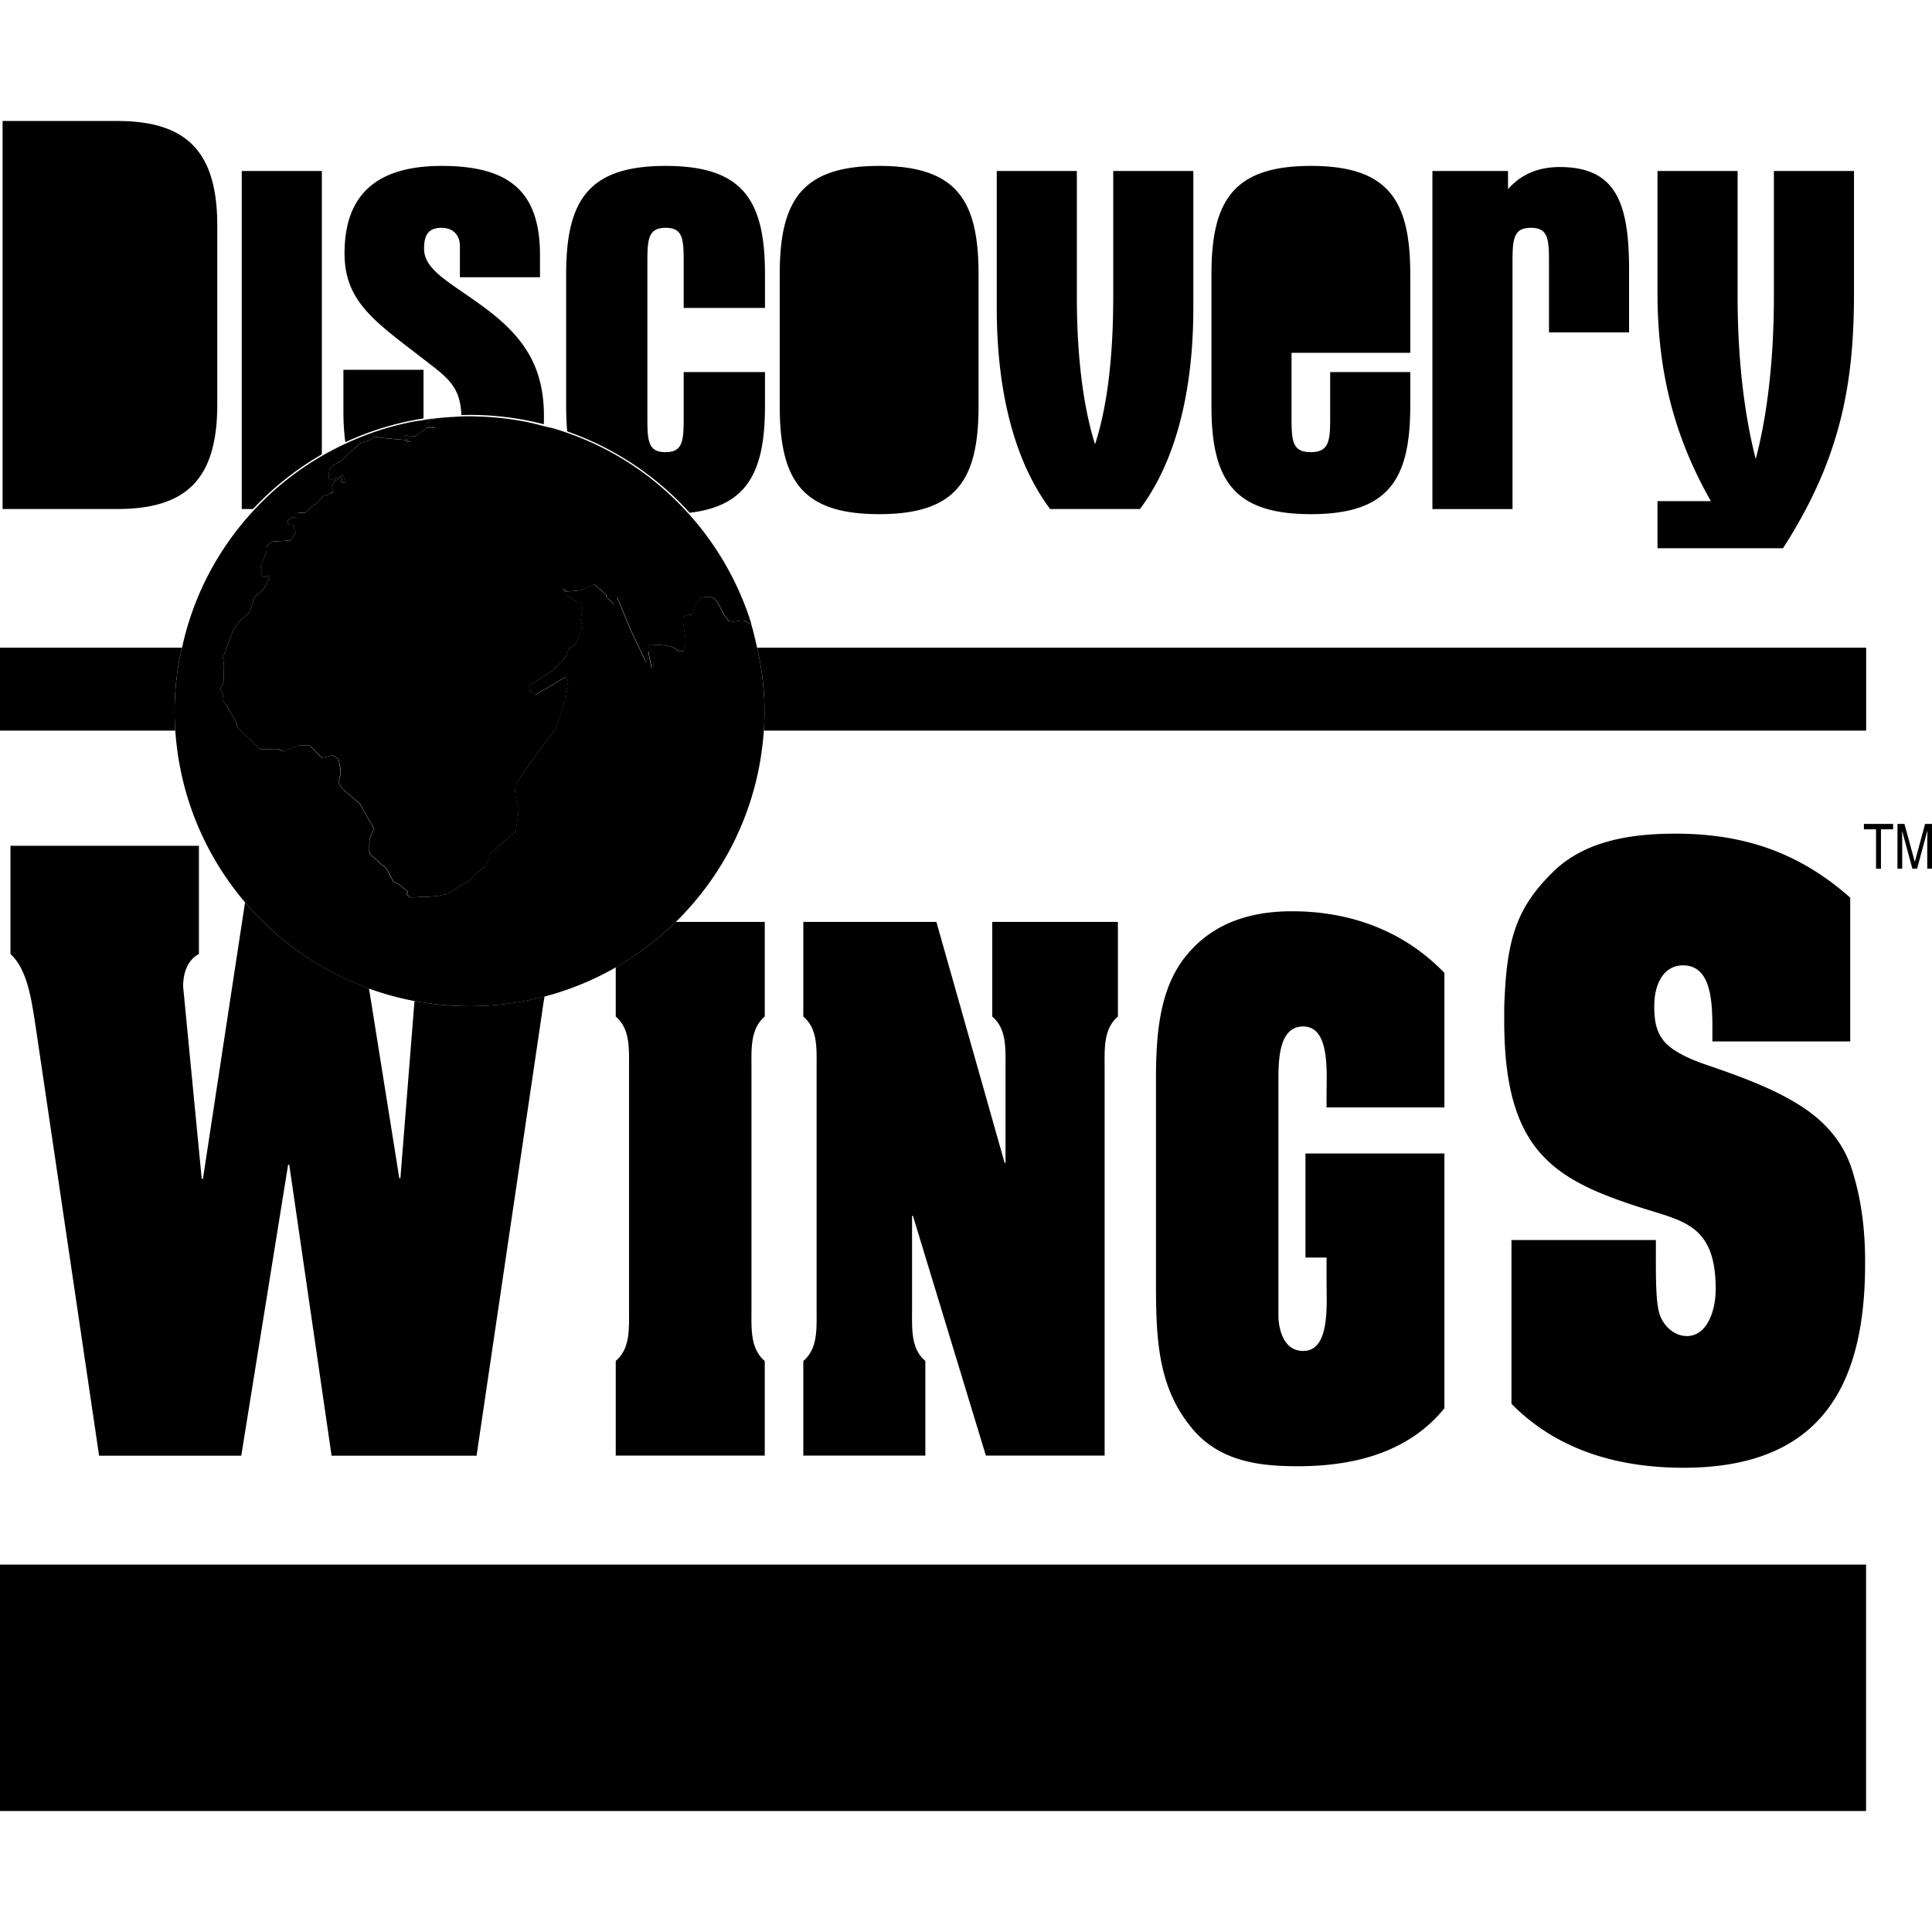 <?xml version="1.0" encoding="iso-8859-1"?><svg height="200px" viewBox="0.0 0.0 24.0 24.0" width="200px" xmlns="http://www.w3.org/2000/svg"><path animation_id="0" d="M0.032 1.503 L0.032 6.323 L1.458 6.323 C2.325 6.323 2.699 5.942 2.699 5.025 L2.699 2.802 C2.699 1.891 2.325 1.503 1.458 1.503 L0.032 1.503 M9.686 3.409 L9.686 5.039 C9.686 5.956 9.954 6.387 10.921 6.387 C11.888 6.387 12.156 5.956 12.156 5.039 L12.156 3.409 C12.156 2.491 11.888 2.061 10.921 2.061 C9.954 2.061 9.686 2.498 9.686 3.409 M13.603 5.519 C13.751 5.067 13.829 4.453 13.829 3.684 L13.829 2.124 L14.824 2.124 L14.824 3.825 C14.824 4.912 14.584 5.759 14.161 6.323 L13.045 6.323 C12.622 5.759 12.382 4.912 12.382 3.825 L12.382 2.124 L13.377 2.124 L13.377 3.684 C13.377 4.453 13.461 5.067 13.603 5.519 L13.603 5.519 M17.519 4.383 L17.519 3.409 C17.519 2.491 17.251 2.061 16.284 2.061 C15.318 2.061 15.049 2.498 15.049 3.409 L15.049 5.039 C15.049 5.956 15.318 6.387 16.284 6.387 C17.251 6.387 17.519 5.956 17.519 5.039 L17.519 4.622 L16.524 4.622 L16.524 5.18 C16.524 5.462 16.517 5.617 16.284 5.617 C16.052 5.617 16.044 5.476 16.044 5.18 L16.044 4.383 L17.519 4.383 L17.519 4.383 M18.733 2.124 L18.733 2.35 C18.874 2.188 19.079 2.075 19.376 2.075 C20.074 2.075 20.237 2.52 20.237 3.352 L20.237 4.129 L19.242 4.129 L19.242 3.268 C19.242 2.971 19.235 2.83 19.016 2.83 C18.797 2.83 18.789 2.978 18.789 3.268 L18.789 6.324 L17.794 6.324 L17.794 2.124 L18.733 2.124 M21.585 2.124 L21.585 3.677 C21.585 4.467 21.669 5.151 21.81 5.702 C21.951 5.173 22.036 4.481 22.036 3.677 L22.036 2.124 L23.031 2.124 L23.031 3.635 C23.031 4.728 22.883 5.674 22.149 6.81 L20.59 6.81 L20.59 6.225 L21.253 6.225 C20.787 5.406 20.59 4.594 20.59 3.635 L20.59 2.124 L21.585 2.124 M5.36 4.538 C5.609 4.728 5.718 4.851 5.732 5.156 C5.766 5.156 5.799 5.154 5.833 5.154 C6.152 5.154 6.46 5.194 6.755 5.27 C6.757 5.239 6.757 5.206 6.757 5.173 C6.757 4.588 6.539 4.206 6.023 3.825 C5.621 3.522 5.268 3.366 5.268 3.091 C5.268 2.914 5.324 2.83 5.487 2.83 C5.628 2.83 5.713 2.922 5.713 3.056 L5.713 3.444 L6.708 3.444 L6.708 3.169 C6.708 2.385 6.334 2.061 5.487 2.061 C4.675 2.061 4.28 2.421 4.28 3.147 C4.28 3.783 4.703 4.022 5.36 4.538 L5.36 4.538 M8.567 6.37 C9.291 6.284 9.503 5.853 9.503 5.039 L9.503 4.622 L8.493 4.622 L8.493 5.18 C8.493 5.469 8.486 5.617 8.268 5.617 C8.049 5.617 8.042 5.476 8.042 5.18 L8.042 3.267 C8.042 2.978 8.049 2.83 8.268 2.83 C8.486 2.83 8.493 2.971 8.493 3.267 L8.493 3.825 L9.503 3.825 L9.503 3.409 C9.503 2.491 9.234 2.061 8.268 2.061 C7.301 2.061 7.033 2.498 7.033 3.409 L7.033 5.039 C7.033 5.153 7.037 5.26 7.046 5.359 A3.688 3.688 0.0 0 1 8.567 6.37 L8.567 6.37" fill="black" fill-opacity="1.0" filling="0"/>
<path animation_id="1" d="M5.261 5.198 L5.261 4.594 L4.266 4.594 L4.266 5.109 C4.266 5.251 4.274 5.378 4.29 5.493 A3.65 3.65 0.0 0 1 5.261 5.198 L5.261 5.198 M3.998 5.644 L3.998 2.124 L3.003 2.124 L3.003 6.323 L3.143 6.323 A3.706 3.706 0.0 0 1 3.998 5.644 L3.998 5.644 M0.0 19.436 L23.181 19.436 L23.181 22.497 L0.0 22.497 L0.0 19.436 M9.405 8.046 A3.517 3.517 0.0 0 1 9.497 8.834 C9.497 8.916 9.494 8.996 9.489 9.076 L23.182 9.076 L23.182 8.046 L9.405 8.046 M2.169 8.834 A3.516 3.516 0.0 0 1 2.26 8.046 L0.0 8.046 L0.0 9.076 L2.177 9.076 A3.68 3.68 0.0 0 1 2.169 8.834 M23.154 10.235 L23.517 10.235 L23.517 10.302 L23.366 10.302 L23.366 10.791 L23.305 10.791 L23.305 10.302 L23.154 10.302 L23.154 10.235 M23.941 10.791 L23.941 10.463 C23.941 10.447 23.943 10.376 23.943 10.324 L23.941 10.324 L23.815 10.791 L23.756 10.791 L23.63 10.325 L23.629 10.325 C23.629 10.376 23.63 10.446 23.63 10.463 L23.63 10.791 L23.571 10.791 L23.571 10.235 L23.658 10.235 L23.786 10.705 L23.787 10.705 L23.914 10.235 L24.0 10.235 L24.0 10.791 L23.941 10.791 L23.941 10.791" fill="black" fill-opacity="1.0" filling="0"/>
<path animation_id="2" d="M1.098 2.421 L1.274 2.421 C1.606 2.421 1.62 2.555 1.62 2.872 L1.62 4.954 C1.62 5.279 1.606 5.406 1.274 5.406 L1.098 5.406 L1.098 2.421 L1.098 2.421 M11.147 5.18 C11.147 5.469 11.139 5.617 10.92 5.617 C10.702 5.617 10.695 5.476 10.695 5.18 L10.695 3.267 C10.695 2.978 10.702 2.83 10.92 2.83 C11.139 2.83 11.147 2.971 11.147 3.267 L11.147 5.18 M16.044 3.296 C16.044 2.971 16.052 2.83 16.284 2.83 C16.517 2.83 16.524 2.971 16.524 3.296 L16.524 3.613 L16.045 3.613 L16.045 3.296 L16.044 3.296" fill="black" fill-opacity="1.0" filling="0"/>
<path animation_id="3" d="M2.183 8.527 C2.175 8.628 2.169 8.731 2.169 8.834 C2.169 8.998 2.181 9.159 2.202 9.317 C2.439 11.112 3.973 12.499 5.833 12.499 C7.693 12.499 9.227 11.112 9.464 9.317 C9.485 9.159 9.497 8.998 9.497 8.834 A3.541 3.541 0.0 0 0 9.397 8.012 C9.377 7.924 9.357 7.835 9.331 7.75 A0.316 0.316 0.0 0 1 9.257 7.715 C9.191 7.693 9.126 7.737 9.06 7.715 C8.972 7.649 8.95 7.517 8.884 7.451 C8.862 7.407 8.774 7.407 8.709 7.429 C8.642 7.473 8.621 7.539 8.599 7.627 C8.576 7.649 8.511 7.627 8.489 7.671 C8.467 7.802 8.555 7.956 8.489 8.088 L8.423 8.088 C8.335 7.978 8.058 8.024 8.056 8.014 A0.045 0.045 0.0 0 1 8.057 8.021 L8.056 8.025 A0.015 0.015 0.0 0 1 8.063 8.031 L8.121 8.149 C8.123 8.153 8.124 8.157 8.124 8.161 L8.112 8.28 C8.112 8.288 8.107 8.295 8.101 8.295 C8.095 8.296 8.09 8.291 8.089 8.283 L8.05 8.085 L8.036 8.198 C8.035 8.206 8.031 8.211 8.026 8.213 C8.021 8.214 8.015 8.211 8.013 8.205 L7.831 7.821 L7.662 7.412 L7.668 7.434 A0.019 0.019 0.0 0 1 7.666 7.449 L7.633 7.496 C7.628 7.503 7.62 7.503 7.613 7.497 L7.533 7.415 A0.022 0.022 0.0 0 1 7.526 7.4 C7.526 7.394 7.529 7.389 7.532 7.386 C7.532 7.386 7.523 7.386 7.519 7.382 L7.467 7.334 L7.382 7.259 L7.224 7.331 A0.007 0.007 0.0 0 1 7.22 7.333 L7.039 7.349 A0.018 0.018 0.0 0 1 7.025 7.344 L6.993 7.312 L7.001 7.345 L7.023 7.391 L7.225 7.51 A0.022 0.022 0.0 0 1 7.235 7.53 L7.214 7.698 L7.232 7.792 A0.022 0.022 0.0 0 1 7.231 7.803 L7.196 7.901 L7.145 8.004 A0.016 0.016 0.0 0 1 7.139 8.011 L7.062 8.062 L7.041 8.141 A0.015 0.015 0.0 0 1 7.036 8.15 L6.874 8.324 L6.87 8.327 L6.578 8.514 A0.024 0.024 0.0 0 1 6.57 8.517 L6.582 8.545 A0.021 0.021 0.0 0 1 6.578 8.567 L6.57 8.577 C6.573 8.577 6.576 8.578 6.578 8.579 L6.652 8.631 L7.013 8.417 A0.015 0.015 0.0 0 1 7.028 8.416 A0.017 0.017 0.0 0 1 7.037 8.428 L7.057 8.533 A0.022 0.022 0.0 0 1 7.047 8.555 L7.035 8.563 L7.013 8.71 L7.012 8.713 L6.898 9.053 A0.014 0.014 0.0 0 1 6.896 9.058 L6.537 9.545 L6.392 9.761 L6.402 9.893 L6.443 10.059 L6.443 10.063 L6.408 10.322 A0.015 0.015 0.0 0 1 6.403 10.331 L6.089 10.604 L6.045 10.75 A0.013 0.013 0.0 0 1 6.04 10.756 L5.888 10.868 L5.852 10.925 C5.851 10.926 5.85 10.928 5.848 10.929 L5.55 11.106 A0.022 0.022 0.0 0 1 5.544 11.108 L5.427 11.133 L5.424 11.134 L5.106 11.148 A0.025 0.025 0.0 0 1 5.091 11.144 L5.054 11.111 C5.051 11.108 5.051 11.105 5.052 11.102 L5.066 11.077 L4.965 10.993 L4.89 10.955 A0.015 0.015 0.0 0 1 4.883 10.949 L4.8 10.791 L4.602 10.618 A0.013 0.013 0.0 0 1 4.597 10.611 L4.587 10.576 A0.007 0.007 0.0 0 1 4.586 10.573 L4.589 10.421 L4.59 10.417 L4.646 10.295 L4.502 10.049 L4.5 10.046 L4.494 10.027 L4.469 9.987 L4.399 9.924 L4.255 9.801 A0.017 0.017 0.0 0 1 4.251 9.796 L4.206 9.725 A0.016 0.016 0.0 0 1 4.204 9.713 L4.232 9.608 L4.225 9.535 L4.204 9.428 L4.129 9.384 L4.004 9.412 A0.019 0.019 0.0 0 1 3.987 9.406 L3.849 9.263 A16.184 16.184 0.0 0 1 3.767 9.259 L3.72 9.258 A0.911 0.911 0.0 0 1 3.688 9.267 L3.522 9.333 A0.013 0.013 0.0 0 1 3.512 9.333 L3.451 9.304 L3.237 9.308 A0.013 0.013 0.0 0 1 3.227 9.303 L3.024 9.108 L2.956 9.042 A0.024 0.024 0.0 0 1 2.95 9.033 L2.927 8.955 L2.848 8.825 L2.846 8.823 L2.827 8.779 L2.781 8.725 A0.023 0.023 0.0 0 1 2.776 8.712 L2.773 8.676 C2.773 8.673 2.773 8.671 2.773 8.669 L2.779 8.644 L2.741 8.567 C2.738 8.561 2.737 8.553 2.74 8.548 L2.776 8.48 L2.783 8.273 L2.771 8.171 A0.021 0.021 0.0 0 1 2.773 8.161 L2.893 7.836 L2.895 7.833 L2.962 7.729 A0.01 0.01 0.0 0 1 2.965 7.726 L3.099 7.609 L3.16 7.421 A0.017 0.017 0.0 0 1 3.166 7.412 L3.283 7.308 L3.334 7.203 A0.016 0.016 0.0 0 1 3.341 7.195 L3.353 7.188 L3.331 7.15 L3.297 7.167 C3.293 7.168 3.29 7.169 3.288 7.168 L3.242 7.152 C3.236 7.15 3.233 7.142 3.236 7.133 L3.258 7.058 L3.244 7.051 C3.239 7.048 3.237 7.04 3.24 7.032 L3.311 6.852 L3.314 6.791 A0.024 0.024 0.0 0 1 3.322 6.776 L3.373 6.732 A0.02 0.02 0.0 0 1 3.382 6.728 L3.611 6.713 L3.674 6.614 L3.645 6.544 C3.643 6.538 3.644 6.532 3.649 6.526 L3.651 6.523 L3.586 6.513 C3.582 6.512 3.579 6.509 3.578 6.504 L3.574 6.474 C3.573 6.466 3.578 6.458 3.585 6.454 L3.637 6.425 A0.02 0.02 0.0 0 1 3.645 6.423 L3.696 6.423 L3.697 6.389 A0.022 0.022 0.0 0 1 3.717 6.37 L3.792 6.37 L3.891 6.278 A0.031 0.031 0.0 0 1 3.896 6.275 L3.924 6.259 L4.016 6.161 A0.024 0.024 0.0 0 1 4.027 6.155 L4.081 6.143 L4.105 6.124 A0.019 0.019 0.0 0 1 4.123 6.119 L4.131 6.122 L4.138 6.078 L4.127 6.056 A0.011 0.011 0.0 0 1 4.127 6.048 L4.145 5.989 A0.021 0.021 0.0 0 1 4.154 5.978 L4.232 5.933 C4.238 5.929 4.245 5.929 4.249 5.931 C4.254 5.934 4.255 5.94 4.253 5.945 L4.236 5.981 L4.252 5.987 C4.256 5.988 4.259 5.991 4.259 5.994 A0.028 0.028 0.0 0 1 4.265 5.993 L4.3 5.989 L4.302 5.981 L4.257 5.893 L4.256 5.894 A0.021 0.021 0.0 0 1 4.247 5.903 L4.147 5.96 C4.142 5.963 4.137 5.964 4.133 5.962 L4.079 5.945 A0.009 0.009 0.0 0 1 4.072 5.937 C4.071 5.934 4.073 5.93 4.077 5.926 L4.098 5.903 L4.09 5.897 A0.009 0.009 0.0 0 1 4.085 5.888 L4.095 5.823 A0.018 0.018 0.0 0 1 4.103 5.812 L4.184 5.753 A0.015 0.015 0.0 0 1 4.188 5.75 L4.244 5.726 C4.243 5.723 4.245 5.718 4.249 5.714 L4.433 5.541 L4.489 5.497 A0.022 0.022 0.0 0 1 4.498 5.493 L4.582 5.473 L4.655 5.428 A0.024 0.024 0.0 0 1 4.67 5.425 L4.758 5.441 L5.049 5.466 C5.055 5.467 5.059 5.47 5.06 5.474 C5.062 5.478 5.06 5.482 5.056 5.486 L5.048 5.491 L5.104 5.481 L5.025 5.433 C5.019 5.43 5.018 5.425 5.022 5.42 C5.025 5.415 5.032 5.412 5.039 5.412 L5.162 5.417 L5.303 5.316 A0.022 0.022 0.0 0 1 5.315 5.312 L5.414 5.312 L5.319 5.287 C5.312 5.285 5.308 5.28 5.31 5.275 L5.324 5.239 A0.012 0.012 0.0 0 1 5.328 5.235 L5.327 5.235 C5.321 5.233 5.317 5.228 5.318 5.224 C5.319 5.219 5.325 5.215 5.332 5.214 L5.393 5.208 L5.373 5.2 C5.325 5.206 5.279 5.215 5.232 5.223 C5.197 5.228 5.161 5.232 5.127 5.239 A3.551 3.551 0.0 0 0 4.378 5.473 A3.643 3.643 0.0 0 0 3.484 6.024 A3.68 3.68 0.0 0 0 2.611 7.096 A3.622 3.622 0.0 0 0 2.269 8.011 A3.481 3.481 0.0 0 0 2.183 8.527 L2.183 8.527" fill="black" fill-opacity="1.0" filling="0"/>
<path animation_id="4" d="M5.331 5.215 C5.324 5.216 5.318 5.22 5.317 5.224 C5.316 5.229 5.319 5.233 5.326 5.235 L5.327 5.235 A0.012 0.012 0.0 0 0 5.323 5.239 L5.309 5.275 C5.307 5.281 5.311 5.286 5.318 5.288 L5.413 5.313 L5.314 5.313 A0.019 0.019 0.0 0 0 5.302 5.317 L5.161 5.418 L5.038 5.413 C5.031 5.413 5.024 5.416 5.02 5.421 C5.017 5.426 5.018 5.431 5.023 5.434 L5.103 5.482 L5.047 5.492 L5.054 5.486 C5.059 5.483 5.061 5.479 5.059 5.475 C5.058 5.471 5.053 5.468 5.048 5.467 L4.757 5.442 L4.669 5.426 A0.024 0.024 0.0 0 0 4.654 5.429 L4.581 5.473 L4.497 5.494 A0.019 0.019 0.0 0 0 4.488 5.498 L4.432 5.542 L4.248 5.715 C4.244 5.719 4.242 5.723 4.243 5.727 L4.187 5.751 L4.183 5.754 L4.101 5.812 A0.02 0.02 0.0 0 0 4.094 5.824 L4.084 5.889 C4.084 5.893 4.085 5.897 4.089 5.898 L4.097 5.903 L4.076 5.927 C4.072 5.93 4.07 5.934 4.071 5.938 C4.071 5.942 4.074 5.945 4.077 5.946 L4.132 5.963 C4.136 5.964 4.141 5.963 4.146 5.961 L4.246 5.904 C4.25 5.902 4.254 5.898 4.255 5.894 L4.256 5.893 L4.301 5.982 L4.299 5.99 L4.264 5.994 L4.258 5.995 A0.009 0.009 0.0 0 0 4.251 5.987 L4.235 5.982 L4.252 5.946 C4.254 5.94 4.253 5.935 4.248 5.932 C4.244 5.929 4.237 5.93 4.231 5.933 L4.153 5.979 A0.019 0.019 0.0 0 0 4.144 5.99 L4.125 6.048 C4.125 6.052 4.125 6.055 4.126 6.057 L4.137 6.079 L4.13 6.123 L4.122 6.12 A0.019 0.019 0.0 0 0 4.104 6.124 L4.08 6.144 L4.026 6.155 A0.02 0.02 0.0 0 0 4.015 6.162 L3.923 6.26 L3.895 6.276 L3.89 6.278 L3.791 6.371 L3.716 6.371 A0.022 0.022 0.0 0 0 3.696 6.39 L3.695 6.423 L3.644 6.424 A0.02 0.02 0.0 0 0 3.636 6.426 L3.584 6.454 C3.577 6.459 3.572 6.467 3.573 6.474 L3.577 6.505 C3.577 6.51 3.581 6.513 3.585 6.514 L3.65 6.524 L3.648 6.527 C3.643 6.532 3.642 6.539 3.644 6.544 L3.673 6.615 L3.61 6.713 L3.381 6.729 A0.012 0.012 0.0 0 0 3.373 6.733 L3.322 6.776 A0.022 0.022 0.0 0 0 3.314 6.792 L3.31 6.853 L3.239 7.032 C3.236 7.04 3.238 7.048 3.244 7.051 L3.257 7.059 L3.235 7.134 C3.233 7.142 3.236 7.15 3.242 7.153 L3.287 7.168 A0.012 0.012 0.0 0 0 3.296 7.168 L3.331 7.15 L3.353 7.188 L3.341 7.195 A0.022 0.022 0.0 0 0 3.334 7.203 L3.283 7.308 L3.166 7.412 A0.023 0.023 0.0 0 0 3.16 7.421 L3.099 7.609 L2.965 7.726 L2.962 7.729 L2.895 7.833 A0.012 0.012 0.0 0 0 2.893 7.836 L2.773 8.161 A0.022 0.022 0.0 0 0 2.771 8.171 L2.783 8.273 L2.776 8.481 L2.74 8.549 C2.737 8.554 2.738 8.562 2.741 8.568 L2.779 8.645 L2.773 8.67 C2.773 8.672 2.773 8.674 2.773 8.676 L2.776 8.713 A0.022 0.022 0.0 0 0 2.781 8.726 L2.828 8.779 L2.847 8.824 L2.848 8.826 L2.928 8.955 L2.951 9.034 C2.952 9.037 2.954 9.041 2.956 9.043 L3.024 9.109 L3.227 9.304 A0.016 0.016 0.0 0 0 3.237 9.308 L3.454 9.303 L3.514 9.332 A0.014 0.014 0.0 0 0 3.524 9.333 L3.691 9.267 L3.723 9.258 L3.77 9.259 L3.851 9.262 L3.99 9.406 C3.994 9.41 4.001 9.413 4.006 9.412 L4.132 9.383 L4.206 9.428 L4.228 9.535 L4.235 9.608 L4.206 9.712 A0.016 0.016 0.0 0 0 4.208 9.725 L4.253 9.796 A0.017 0.017 0.0 0 0 4.258 9.801 L4.402 9.924 L4.472 9.986 L4.496 10.026 L4.503 10.046 L4.504 10.049 L4.648 10.294 L4.592 10.417 A0.013 0.013 0.0 0 0 4.591 10.42 L4.588 10.573 L4.589 10.576 L4.6 10.611 A0.018 0.018 0.0 0 0 4.604 10.617 L4.803 10.79 L4.886 10.948 A0.015 0.015 0.0 0 0 4.893 10.954 L4.967 10.992 L5.069 11.077 L5.055 11.102 C5.053 11.104 5.054 11.108 5.057 11.11 L5.093 11.143 C5.097 11.146 5.103 11.148 5.109 11.148 L5.427 11.133 L5.43 11.133 L5.547 11.108 A0.022 0.022 0.0 0 0 5.552 11.106 L5.85 10.929 A0.016 0.016 0.0 0 0 5.855 10.925 L5.89 10.868 L6.042 10.756 A0.013 0.013 0.0 0 0 6.047 10.749 L6.092 10.604 L6.405 10.331 A0.015 0.015 0.0 0 0 6.411 10.322 L6.445 10.063 L6.445 10.058 L6.405 9.893 L6.395 9.761 L6.539 9.544 L6.898 9.058 L6.901 9.053 L7.015 8.712 L7.016 8.709 L7.037 8.563 L7.05 8.555 C7.057 8.551 7.061 8.542 7.06 8.533 L7.039 8.428 A0.017 0.017 0.0 0 0 7.031 8.415 A0.015 0.015 0.0 0 0 7.016 8.417 L6.655 8.631 L6.581 8.579 A0.015 0.015 0.0 0 0 6.572 8.576 L6.581 8.567 A0.021 0.021 0.0 0 0 6.585 8.544 L6.573 8.516 A0.021 0.021 0.0 0 0 6.581 8.514 L6.873 8.326 A0.009 0.009 0.0 0 0 6.876 8.323 L7.038 8.149 A0.019 0.019 0.0 0 0 7.043 8.141 L7.064 8.062 L7.141 8.011 A0.014 0.014 0.0 0 0 7.147 8.004 L7.199 7.9 L7.234 7.803 A0.023 0.023 0.0 0 0 7.235 7.792 L7.216 7.698 L7.238 7.53 A0.022 0.022 0.0 0 0 7.228 7.509 L7.026 7.39 L7.004 7.344 L6.995 7.311 L7.028 7.343 C7.032 7.347 7.036 7.349 7.042 7.349 L7.223 7.332 A0.007 0.007 0.0 0 0 7.227 7.331 L7.385 7.26 L7.47 7.334 L7.522 7.383 C7.526 7.387 7.535 7.387 7.535 7.387 A0.016 0.016 0.0 0 0 7.529 7.4 C7.529 7.406 7.532 7.411 7.536 7.415 L7.616 7.497 C7.623 7.504 7.631 7.503 7.636 7.497 L7.669 7.45 C7.672 7.446 7.665 7.412 7.665 7.412 L7.834 7.821 L8.016 8.205 C8.018 8.211 8.024 8.214 8.029 8.213 C8.034 8.211 8.038 8.205 8.039 8.198 L8.053 8.085 L8.092 8.283 C8.093 8.291 8.098 8.296 8.104 8.295 C8.11 8.295 8.115 8.288 8.115 8.28 L8.127 8.161 A0.019 0.019 0.0 0 0 8.124 8.149 L8.066 8.031 A0.014 0.014 0.0 0 0 8.059 8.025 L8.06 8.021 L8.059 8.014 C8.061 8.024 8.338 7.978 8.426 8.088 L8.492 8.088 C8.558 7.956 8.47 7.802 8.492 7.671 C8.514 7.627 8.579 7.649 8.602 7.627 C8.624 7.539 8.645 7.473 8.712 7.429 C8.777 7.407 8.865 7.407 8.887 7.451 C8.953 7.517 8.975 7.649 9.063 7.715 C9.129 7.737 9.195 7.693 9.26 7.715 A0.323 0.323 0.0 0 0 9.334 7.75 A3.68 3.68 0.0 0 0 8.329 6.153 A3.613 3.613 0.0 0 0 6.902 5.33 C6.855 5.315 6.806 5.307 6.758 5.294 C6.687 5.276 6.616 5.256 6.544 5.242 A3.584 3.584 0.0 0 0 5.94 5.174 C5.905 5.173 5.87 5.171 5.835 5.171 C5.773 5.171 5.713 5.174 5.652 5.178 C5.558 5.183 5.466 5.19 5.375 5.202 L5.394 5.209 L5.331 5.215 L5.331 5.215" fill="black" fill-opacity="1.0" filling="0"/>
<path animation_id="5" d="M3.816 5.987 C3.824 5.984 3.825 5.986 3.818 5.993 L3.792 6.017 C3.785 6.023 3.786 6.028 3.793 6.028 L3.832 6.028 C3.839 6.028 3.84 6.033 3.834 6.039 L3.79 6.082 C3.783 6.089 3.783 6.095 3.79 6.097 L3.809 6.101 A0.019 0.019 0.0 0 1 3.822 6.118 L3.829 6.205 C3.83 6.213 3.836 6.219 3.844 6.22 L3.871 6.222 C3.879 6.222 3.881 6.229 3.877 6.237 L3.844 6.294 A0.051 0.051 0.0 0 1 3.82 6.313 L3.603 6.384 C3.595 6.387 3.595 6.385 3.602 6.38 L3.709 6.302 C3.717 6.297 3.717 6.293 3.709 6.293 L3.65 6.294 C3.643 6.294 3.643 6.289 3.65 6.284 L3.73 6.22 A0.057 0.057 0.0 0 0 3.747 6.195 L3.759 6.154 C3.761 6.146 3.756 6.139 3.749 6.139 L3.702 6.138 C3.694 6.138 3.692 6.132 3.696 6.124 L3.754 6.021 A0.05 0.05 0.0 0 1 3.777 6.002 L3.816 5.987 L3.816 5.987 M3.611 6.17 A0.155 0.155 0.0 0 1 3.639 6.157 L3.66 6.15 C3.668 6.147 3.675 6.151 3.675 6.158 L3.676 6.162 C3.677 6.169 3.671 6.18 3.665 6.186 L3.657 6.192 A0.094 0.094 0.0 0 0 3.637 6.217 L3.61 6.273 A0.046 0.046 0.0 0 1 3.588 6.292 L3.491 6.328 C3.483 6.331 3.481 6.33 3.485 6.325 C3.489 6.32 3.491 6.314 3.487 6.311 C3.483 6.308 3.486 6.301 3.493 6.295 L3.533 6.262 C3.54 6.256 3.541 6.251 3.534 6.25 C3.528 6.25 3.528 6.243 3.533 6.236 C3.538 6.229 3.54 6.222 3.537 6.222 C3.533 6.221 3.536 6.217 3.544 6.212 L3.611 6.17 L3.611 6.17 M5.068 5.352 C5.063 5.347 5.067 5.341 5.077 5.339 L5.092 5.336 A0.076 0.076 0.0 0 1 5.125 5.339 L5.23 5.375 C5.239 5.378 5.238 5.381 5.228 5.381 L5.116 5.384 C5.106 5.384 5.093 5.38 5.089 5.375 L5.068 5.352 M6.463 10.672 L6.511 10.694 A0.021 0.021 0.0 0 0 6.528 10.693 L6.621 10.647 L6.627 10.643 L6.675 10.597 L6.678 10.594 L6.84 10.333 L6.92 10.188 C6.921 10.186 6.921 10.185 6.922 10.183 L6.941 10.041 A0.011 0.011 0.0 0 0 6.939 10.033 L6.914 10.0 C6.911 9.997 6.907 9.995 6.902 9.996 A0.022 0.022 0.0 0 0 6.888 10.004 L6.804 10.104 A0.018 0.018 0.0 0 0 6.8 10.113 L6.795 10.156 L6.687 10.237 L6.597 10.29 A0.018 0.018 0.0 0 0 6.591 10.296 L6.548 10.362 C6.546 10.365 6.545 10.368 6.545 10.37 L6.553 10.457 L6.455 10.593 A0.012 0.012 0.0 0 0 6.452 10.601 L6.458 10.665 A0.011 0.011 0.0 0 0 6.463 10.672 L6.463 10.672" fill="black" fill-opacity="1.0" filling="0"/>
<path animation_id="6" d="M5.016 5.643 L4.874 5.602 L4.997 5.597 A0.028 0.028 0.0 0 0 5.011 5.592 L5.034 5.575 L5.016 5.643 L5.016 5.643 M4.424 5.985 A0.021 0.021 0.0 0 0 4.436 5.973 L4.465 5.878 L4.527 5.816 C4.53 5.813 4.532 5.809 4.532 5.805 C4.531 5.802 4.529 5.799 4.525 5.797 L4.486 5.781 L4.48 5.73 L4.588 5.654 C4.593 5.651 4.596 5.647 4.596 5.643 L4.597 5.609 L4.628 5.599 L4.656 5.613 L4.563 5.695 C4.558 5.699 4.556 5.704 4.558 5.708 L4.579 5.774 A0.01 0.01 0.0 0 0 4.585 5.781 L4.64 5.8 C4.644 5.802 4.649 5.802 4.653 5.8 C4.653 5.8 4.659 5.8 4.657 5.804 C4.655 5.808 4.655 5.812 4.657 5.815 L4.675 5.843 C4.678 5.847 4.683 5.849 4.69 5.848 L4.698 5.87 L4.629 5.865 C4.62 5.865 4.61 5.871 4.608 5.878 L4.592 5.934 C4.591 5.936 4.591 5.939 4.593 5.942 L4.596 5.948 A0.021 0.021 0.0 0 0 4.591 5.952 L4.552 6.006 L4.495 6.001 A0.019 0.019 0.0 0 0 4.484 6.003 L4.354 6.072 L4.304 6.054 C4.303 6.053 4.301 6.053 4.299 6.053 L4.298 6.053 C4.299 6.052 4.301 6.05 4.302 6.048 L4.306 6.038 L4.312 6.037 L4.424 5.985 L4.424 5.985 M5.079 6.558 L5.06 6.539 L5.092 6.471 L5.093 6.468 L5.118 6.37 L5.127 6.321 L5.173 6.298 L5.176 6.31 C5.177 6.318 5.185 6.323 5.195 6.322 L5.244 6.317 L5.228 6.332 A0.015 0.015 0.0 0 0 5.224 6.346 C5.224 6.351 5.228 6.354 5.233 6.357 L5.329 6.395 A0.022 0.022 0.0 0 0 5.351 6.391 L5.404 6.345 L5.446 6.342 A0.021 0.021 0.0 0 0 5.459 6.336 L5.637 6.389 L5.721 6.416 L5.757 6.47 L5.73 6.498 L5.629 6.521 L5.452 6.482 A0.02 0.02 0.0 0 0 5.442 6.482 L5.337 6.506 C5.334 6.507 5.331 6.508 5.329 6.51 L5.245 6.579 L5.148 6.581 A0.02 0.02 0.0 0 0 5.131 6.59 L5.079 6.558 L5.079 6.558 M5.458 6.25 L5.485 6.263 L5.453 6.292 A0.02 0.02 0.0 0 0 5.437 6.291 L5.372 6.31 L5.37 6.309 L5.458 6.25 L5.458 6.25" fill="black" fill-opacity="1.0" filling="0"/>
<path animation_id="7" d="M5.335 6.362 L5.272 6.337 L5.298 6.312 L5.36 6.34 L5.335 6.362 M6.725 5.97 A0.014 0.014 0.0 0 1 6.736 5.953 L6.797 5.942 C6.805 5.94 6.806 5.941 6.798 5.943 L6.749 5.958 C6.741 5.961 6.737 5.969 6.74 5.977 L6.743 5.985 A0.071 0.071 0.0 0 0 6.761 6.01 L6.797 6.043 C6.804 6.049 6.803 6.051 6.795 6.046 L6.749 6.02 C6.741 6.015 6.733 6.005 6.731 5.997 L6.725 5.97 L6.725 5.97 M6.458 6.224 C6.467 6.223 6.475 6.216 6.475 6.207 L6.475 6.164 C6.475 6.156 6.468 6.145 6.46 6.139 L6.412 6.104 C6.404 6.098 6.392 6.073 6.392 6.073 A0.013 0.013 0.0 0 0 6.373 6.064 L6.366 6.066 C6.358 6.069 6.374 6.083 6.374 6.083 C6.382 6.088 6.382 6.092 6.372 6.092 L6.366 6.093 C6.357 6.093 6.35 6.1 6.35 6.109 L6.354 6.151 A0.056 0.056 0.0 0 0 6.367 6.178 L6.403 6.216 A0.039 0.039 0.0 0 0 6.432 6.227 L6.458 6.224 L6.458 6.224 M6.48 6.59 L6.496 6.607 A0.321 0.321 0.0 0 1 6.511 6.624 C6.516 6.631 6.514 6.64 6.505 6.643 L6.44 6.669 A0.065 0.065 0.0 0 1 6.406 6.67 L6.288 6.642 A0.057 0.057 0.0 0 1 6.259 6.623 L6.25 6.611 L6.236 6.591 C6.234 6.588 6.233 6.586 6.234 6.586 A0.059 0.059 0.0 0 0 6.231 6.569 L6.214 6.502 A0.021 0.021 0.0 0 1 6.222 6.479 C6.229 6.475 6.227 6.469 6.218 6.464 L6.106 6.404 A0.162 0.162 0.0 0 1 6.077 6.383 L6.003 6.312 A0.125 0.125 0.0 0 0 5.973 6.292 L5.943 6.28 A0.042 0.042 0.0 0 1 5.922 6.257 L5.903 6.192 C5.9 6.184 5.906 6.18 5.915 6.184 L5.933 6.191 C5.942 6.194 5.951 6.191 5.953 6.183 L5.954 6.179 C5.956 6.171 5.952 6.163 5.946 6.162 C5.94 6.161 5.94 6.155 5.948 6.15 L5.99 6.12 A0.081 0.081 0.0 0 1 6.02 6.109 L6.054 6.105 A0.066 0.066 0.0 0 1 6.087 6.111 L6.209 6.175 C6.217 6.18 6.217 6.185 6.208 6.187 L6.116 6.206 C6.107 6.208 6.105 6.216 6.111 6.223 L6.115 6.228 C6.121 6.235 6.119 6.241 6.109 6.243 L6.089 6.246 C6.079 6.247 6.079 6.253 6.087 6.258 L6.155 6.299 A0.105 0.105 0.0 0 0 6.189 6.312 L6.222 6.318 A0.059 0.059 0.0 0 1 6.252 6.334 L6.256 6.339 C6.262 6.346 6.272 6.358 6.278 6.366 L6.296 6.39 C6.302 6.398 6.306 6.398 6.305 6.389 L6.302 6.368 C6.301 6.359 6.308 6.355 6.317 6.359 L6.371 6.384 C6.38 6.388 6.388 6.399 6.387 6.407 L6.387 6.408 C6.387 6.416 6.379 6.422 6.369 6.42 L6.331 6.411 C6.321 6.409 6.319 6.413 6.325 6.42 L6.48 6.59 L6.48 6.59 M5.283 6.911 A0.021 0.021 0.0 0 1 5.265 6.92 L5.112 6.913 A0.017 0.017 0.0 0 1 5.096 6.904 L5.062 6.829 L5.015 6.819 A0.016 0.016 0.0 0 1 5.002 6.801 L5.007 6.775 A0.02 0.02 0.0 0 1 5.016 6.762 A0.021 0.021 0.0 0 1 5.032 6.759 L5.037 6.761 L5.026 6.734 L4.998 6.731 A0.017 0.017 0.0 0 1 4.984 6.722 A0.015 0.015 0.0 0 1 4.984 6.71 A0.015 0.015 0.0 0 1 4.975 6.703 L4.963 6.678 L4.896 6.679 L4.861 6.739 A0.022 0.022 0.0 0 1 4.84 6.749 L4.853 6.772 C4.858 6.78 4.853 6.792 4.844 6.797 L4.894 6.815 A0.016 0.016 0.0 0 1 4.904 6.827 L4.911 6.861 C4.913 6.868 4.91 6.874 4.904 6.879 C4.898 6.883 4.89 6.885 4.883 6.882 L4.88 6.881 C4.88 6.883 4.88 6.885 4.88 6.887 A0.021 0.021 0.0 0 1 4.862 6.902 L4.847 6.904 L4.867 6.946 C4.869 6.953 4.868 6.96 4.863 6.965 C4.858 6.971 4.851 6.974 4.844 6.973 L4.755 6.96 A0.016 0.016 0.0 0 1 4.743 6.953 L4.709 6.899 C4.705 6.892 4.707 6.883 4.714 6.876 L4.721 6.87 A0.014 0.014 0.0 0 1 4.71 6.865 L4.645 6.79 L4.594 6.754 A0.015 0.015 0.0 0 1 4.588 6.743 L4.585 6.669 L4.521 6.644 L4.418 6.605 A0.013 0.013 0.0 0 1 4.412 6.601 L4.352 6.527 L4.331 6.542 C4.326 6.546 4.321 6.547 4.316 6.546 C4.31 6.544 4.307 6.541 4.306 6.536 L4.301 6.515 L4.268 6.524 L4.273 6.569 L4.317 6.591 A0.011 0.011 0.0 0 1 4.322 6.594 L4.374 6.663 L4.431 6.659 C4.44 6.659 4.447 6.666 4.447 6.675 L4.445 6.698 L4.571 6.752 C4.578 6.755 4.581 6.763 4.579 6.771 A0.021 0.021 0.0 0 1 4.559 6.785 L4.482 6.786 L4.476 6.802 L4.504 6.833 C4.509 6.839 4.509 6.847 4.504 6.854 L4.45 6.933 A0.022 0.022 0.0 0 1 4.437 6.942 A0.016 0.016 0.0 0 1 4.423 6.939 L4.42 6.937 C4.42 6.937 4.371 7.015 4.366 7.018 C4.361 7.021 4.322 7.005 4.317 7.003 L4.408 6.888 L4.41 6.887 L4.423 6.867 L4.396 6.805 L4.181 6.708 A0.013 0.013 0.0 0 1 4.175 6.703 L4.133 6.625 L4.084 6.617 L4.032 6.65 L3.961 6.704 A0.018 0.018 0.0 0 1 3.952 6.709 L3.838 6.722 L3.82 6.793 A0.022 0.022 0.0 0 1 3.813 6.804 L3.645 6.961 L3.653 6.992 A0.02 0.02 0.0 0 1 3.647 7.011 L3.534 7.139 A0.018 0.018 0.0 0 1 3.524 7.146 L3.425 7.161 L3.385 7.193 L3.41 7.224 L3.504 7.217 L3.663 7.109 A0.018 0.018 0.0 0 1 3.669 7.107 L4.036 7.03 L4.085 7.001 C4.091 6.998 4.097 6.998 4.101 7.001 L4.134 7.023 L4.153 7.009 C4.159 7.004 4.168 7.004 4.173 7.009 C4.179 7.013 4.18 7.022 4.176 7.029 L4.149 7.083 L4.177 7.13 A0.02 0.02 0.0 0 1 4.175 7.151 L4.117 7.232 L4.175 7.266 L4.39 7.292 L4.395 7.293 L4.627 7.4 L4.665 7.377 L4.662 7.287 A0.019 0.019 0.0 0 1 4.668 7.272 L4.727 7.211 A0.02 0.02 0.0 0 1 4.744 7.205 L4.889 7.224 L5.017 7.241 L5.281 7.258 L5.382 7.195 A0.025 0.025 0.0 0 1 5.394 7.192 L5.553 7.202 L5.597 7.181 L5.617 7.056 L5.642 6.944 L5.614 6.878 A3.269 3.269 0.0 0 1 5.602 6.824 L5.547 6.833 L5.459 6.897 C5.454 6.9 5.448 6.902 5.442 6.9 L5.312 6.871 L5.283 6.911 L5.283 6.911 M6.165 7.946 L6.042 7.717 L5.749 7.435 L5.719 7.44 A0.021 0.021 0.0 0 1 5.704 7.437 L5.701 7.451 A0.019 0.019 0.0 0 1 5.687 7.467 A0.022 0.022 0.0 0 1 5.666 7.461 L5.636 7.429 L5.897 7.776 L6 7.851 A0.022 0.022 0.0 0 1 6.008 7.86 L6.099 8.088 L6.178 8.138 A0.018 0.018 0.0 0 1 6.185 8.145 L6.292 8.328 C6.293 8.327 6.294 8.326 6.296 8.325 A0.02 0.02 0.0 0 1 6.313 8.326 L6.542 8.474 L6.456 8.236 L6.292 8.029 L6.173 7.955 A0.021 0.021 0.0 0 1 6.165 7.946 L6.165 7.946 M6.494 7.152 L6.538 7.227 L6.728 7.427 L6.718 7.377 C6.716 7.368 6.721 7.359 6.73 7.357 C6.738 7.355 6.747 7.359 6.752 7.368 L6.802 7.472 L6.829 7.498 L6.914 7.474 L6.952 7.317 L6.959 7.297 A0.015 0.015 0.0 0 1 6.969 7.288 L6.953 7.272 L6.905 7.326 A0.014 0.014 0.0 0 1 6.889 7.33 L6.7 7.27 A0.016 0.016 0.0 0 1 6.691 7.265 L6.558 7.131 L6.512 7.118 L6.512 7.132 A0.016 0.016 0.0 0 1 6.502 7.148 L6.494 7.152 L6.494 7.152 M6.013 9.633 A0.208 0.208 0.0 0 0 6.027 9.613 L6.04 9.592 L6.058 9.568 C6.063 9.56 6.06 9.557 6.05 9.561 L6.042 9.564 C6.032 9.568 6.021 9.565 6.018 9.556 L6.015 9.55 C6.011 9.542 6.006 9.535 6.003 9.537 L5.978 9.545 L5.881 9.578 C5.871 9.582 5.863 9.592 5.862 9.601 L5.861 9.622 A0.183 0.183 0.0 0 0 5.86 9.645 L5.862 9.668 L5.869 9.731 C5.87 9.739 5.876 9.741 5.881 9.733 L5.884 9.728 C5.89 9.72 5.901 9.719 5.909 9.724 L5.926 9.737 C5.934 9.742 5.946 9.741 5.954 9.735 L5.988 9.704 C5.996 9.698 5.994 9.691 5.985 9.69 C5.976 9.689 5.974 9.683 5.98 9.675 L6.013 9.633 L6.013 9.633 M3.595 9.081 L3.55 9.059 C3.543 9.054 3.54 9.058 3.545 9.066 L3.586 9.135 C3.591 9.143 3.59 9.153 3.583 9.158 L3.566 9.169 C3.56 9.173 3.561 9.182 3.568 9.187 L3.603 9.215 C3.61 9.221 3.616 9.218 3.615 9.209 L3.611 9.106 A0.03 0.03 0.0 0 0 3.595 9.081 M6.07 10.307 A0.047 0.047 0.0 0 1 6.069 10.287 L6.077 10.218 A0.067 0.067 0.0 0 0 6.074 10.191 L6.056 10.14 A0.046 0.046 0.0 0 0 6.036 10.119 L6.035 10.119 C6.027 10.115 6.02 10.116 6.021 10.121 A0.254 0.254 0.0 0 1 6.02 10.144 L6.013 10.237 A0.073 0.073 0.0 0 0 6.018 10.264 L6.042 10.323 C6.045 10.331 6.055 10.337 6.064 10.337 L6.068 10.337 C6.077 10.338 6.082 10.333 6.079 10.326 L6.078 10.325 A0.51 0.51 0.0 0 1 6.07 10.307 L6.07 10.307 M5.769 10.002 L5.749 9.991 C5.741 9.987 5.732 9.977 5.731 9.968 L5.721 9.885 A0.119 0.119 0.0 0 0 5.712 9.856 L5.698 9.827 C5.695 9.82 5.692 9.82 5.692 9.829 L5.702 9.976 A0.049 0.049 0.0 0 0 5.715 10.003 L5.778 10.063 C5.784 10.07 5.79 10.076 5.79 10.079 L5.79 10.088 C5.791 10.092 5.796 10.094 5.802 10.093 L5.82 10.092 C5.824 10.091 5.824 10.085 5.82 10.077 L5.791 10.022 A0.055 0.055 0.0 0 0 5.769 10.002 L5.769 10.002" fill="black" fill-opacity="1.0" filling="0"/>
<path animation_id="8" d="M4.106 6.77 A0.016 0.016 0.0 0 0 4.107 6.765 L4.122 6.668 C4.123 6.66 4.119 6.654 4.113 6.652 C4.107 6.651 4.099 6.654 4.094 6.66 L4.054 6.711 C4.049 6.717 4.048 6.724 4.051 6.73 L4.068 6.761 L4.03 6.784 A0.021 0.021 0.0 0 0 4.02 6.804 L4.039 6.929 C4.04 6.934 4.044 6.938 4.049 6.94 C4.054 6.941 4.059 6.94 4.064 6.936 L4.111 6.898 A0.019 0.019 0.0 0 0 4.119 6.883 L4.125 6.802 A0.014 0.014 0.0 0 0 4.122 6.792 L4.106 6.77 L4.106 6.77 M4.904 7.031 L5.031 7.022 C5.041 7.021 5.051 7.016 5.053 7.01 C5.054 7.004 5.046 7 5.035 7.001 L5 7.002 A1.351 1.351 0.0 0 1 4.961 7.003 L4.912 7.003 C4.901 7.003 4.891 7.009 4.889 7.018 C4.886 7.026 4.893 7.032 4.904 7.031 L4.904 7.031 M5.47 6.968 C5.48 6.971 5.496 6.969 5.504 6.963 L5.519 6.953 A0.079 0.079 0.0 0 0 5.542 6.925 L5.551 6.901 C5.555 6.892 5.551 6.889 5.543 6.895 A0.269 0.269 0.0 0 1 5.512 6.915 L5.452 6.945 C5.442 6.95 5.442 6.957 5.452 6.961 L5.47 6.968 L5.47 6.968" fill="black" fill-opacity="1.0" filling="0"/>
<path animation_id="9" d="M2.391 21.676 C2.077 21.676 1.817 21.61 1.627 21.488 C1.431 21.361 1.321 21.185 1.321 20.985 C1.321 20.578 1.754 20.292 2.437 20.292 C2.682 20.292 2.907 20.33 3.126 20.402 L3.126 20.715 A1.622 1.622 0.0 0 0 2.469 20.572 C2.071 20.572 1.829 20.729 1.829 20.985 C1.829 21.232 2.06 21.396 2.431 21.396 C2.668 21.396 2.907 21.34 3.144 21.228 L3.144 21.541 A2.049 2.049 0.0 0 1 2.391 21.676 M4.28 20.316 L4.773 20.316 L4.773 20.852 L5.825 20.852 L5.825 20.316 L6.318 20.316 L6.318 21.653 L5.825 21.653 L5.825 21.11 L4.773 21.11 L4.773 21.653 L4.28 21.653 L4.28 20.316 M7.305 21.653 L7.887 21.653 L8.063 21.392 L9.003 21.392 L9.16 21.653 L9.739 21.653 L8.888 20.316 L8.258 20.316 L7.305 21.653 M14.764 21.653 L14.197 21.653 L14.197 20.316 L14.7 20.316 L15.93 21.112 L15.93 20.316 L16.497 20.316 L16.497 21.653 L16.047 21.653 L14.764 20.813 L14.764 21.653 M11.26 21.653 L10.692 21.653 L10.692 20.316 L11.196 20.316 L12.425 21.112 L12.425 20.316 L12.993 20.316 L12.993 21.653 L12.543 21.653 L11.26 20.813 L11.26 21.653 M17.66 20.316 L18.978 20.316 L18.978 20.562 L18.153 20.562 L18.153 20.834 L18.941 20.834 L18.941 21.083 L18.153 21.083 L18.153 21.402 L19.002 21.402 L19.002 21.653 L17.66 21.653 L17.66 20.316 M20.047 20.316 L20.54 20.316 L20.54 21.394 L21.388 21.394 L21.388 21.653 L20.047 21.653 L20.047 20.316" fill="black" fill-opacity="1.0" filling="0"/>
<path animation_id="10" d="M8.219 21.163 L8.558 20.654 L8.866 21.163 L8.219 21.163 M12.48 14.446 L12.491 14.446 L12.491 13.278 C12.491 13.03 12.508 12.782 12.326 12.628 L12.326 11.452 L13.887 11.452 L13.887 12.628 C13.705 12.783 13.722 13.03 13.722 13.278 L13.722 18.082 L12.247 18.082 L11.341 15.104 L11.33 15.104 L11.33 16.256 C11.33 16.504 11.312 16.752 11.495 16.906 L11.495 18.082 L9.979 18.082 L9.979 16.907 C10.162 16.752 10.144 16.504 10.144 16.257 L10.144 13.278 C10.144 13.03 10.162 12.783 9.979 12.628 L9.979 11.452 L11.632 11.452 L12.48 14.446 L12.48 14.446 M17.943 13.757 L16.479 13.757 L16.479 13.61 C16.479 13.316 16.524 12.751 16.189 12.751 C15.904 12.751 15.881 13.115 15.881 13.401 L15.881 16.349 C15.881 16.419 15.904 16.782 16.189 16.782 C16.524 16.782 16.479 16.217 16.479 15.916 L16.479 15.622 L16.217 15.622 L16.217 14.329 L17.943 14.329 L17.943 17.494 C17.465 18.082 16.741 18.214 16.12 18.214 C15.681 18.214 15.18 18.167 14.833 17.773 C14.383 17.254 14.36 16.651 14.36 15.924 L14.36 13.401 C14.36 12.813 14.411 12.24 14.764 11.838 C15.117 11.428 15.602 11.32 16.052 11.32 C16.718 11.32 17.407 11.529 17.943 12.086 L17.943 13.757 L17.943 13.757 M21.272 12.796 C21.272 12.46 21.265 11.992 20.907 11.992 C20.673 11.992 20.55 12.213 20.55 12.496 C20.55 12.646 20.563 12.796 20.66 12.92 C20.762 13.061 21.024 13.168 21.175 13.22 C21.616 13.371 22.207 13.574 22.578 13.892 C22.791 14.078 22.949 14.299 23.032 14.617 C23.128 14.944 23.169 15.307 23.169 15.66 L23.169 15.696 C23.169 17.154 22.667 18.233 20.914 18.233 C20.165 18.233 19.374 18.048 18.776 17.438 L18.776 15.404 L20.57 15.404 C20.57 15.855 20.563 16.191 20.625 16.35 C20.687 16.5 20.818 16.597 20.955 16.597 C21.203 16.597 21.313 16.288 21.313 16.014 C21.313 15.236 20.935 15.174 20.426 15.015 C19.312 14.661 18.686 14.316 18.686 12.681 L18.686 12.513 C18.714 11.7 18.817 11.293 19.299 10.825 C19.69 10.444 20.261 10.356 20.811 10.356 C21.609 10.356 22.317 10.559 22.984 11.151 L22.984 12.937 L21.272 12.937 L21.272 12.796 L21.272 12.796 M9.5 12.628 L9.5 11.452 L8.396 11.452 A3.671 3.671 0.0 0 1 7.649 12.016 L7.649 12.628 C7.831 12.783 7.814 13.03 7.814 13.278 L7.814 16.256 C7.814 16.504 7.831 16.752 7.649 16.906 L7.649 18.082 L9.5 18.082 L9.5 16.907 C9.318 16.752 9.335 16.504 9.335 16.257 L9.335 13.278 C9.335 13.03 9.318 12.783 9.5 12.628 L9.5 12.628 M5.833 12.499 A3.706 3.706 0.0 0 1 5.149 12.435 L4.974 14.635 L4.96 14.635 L4.584 12.279 A3.666 3.666 0.0 0 1 3.044 11.209 L2.521 14.644 L2.506 14.644 L2.275 12.257 C2.275 12.071 2.338 11.921 2.471 11.851 L2.471 10.507 L0.13 10.507 L0.13 11.851 C0.341 12.045 0.39 12.417 0.439 12.726 L1.231 18.083 L2.997 18.083 L3.579 14.468 L3.593 14.468 L4.119 18.083 L5.92 18.083 L6.712 12.726 C6.73 12.611 6.744 12.493 6.765 12.378 A3.677 3.677 0.0 0 1 5.833 12.499 L5.833 12.499" fill="black" fill-opacity="1.0" filling="0"/></svg>